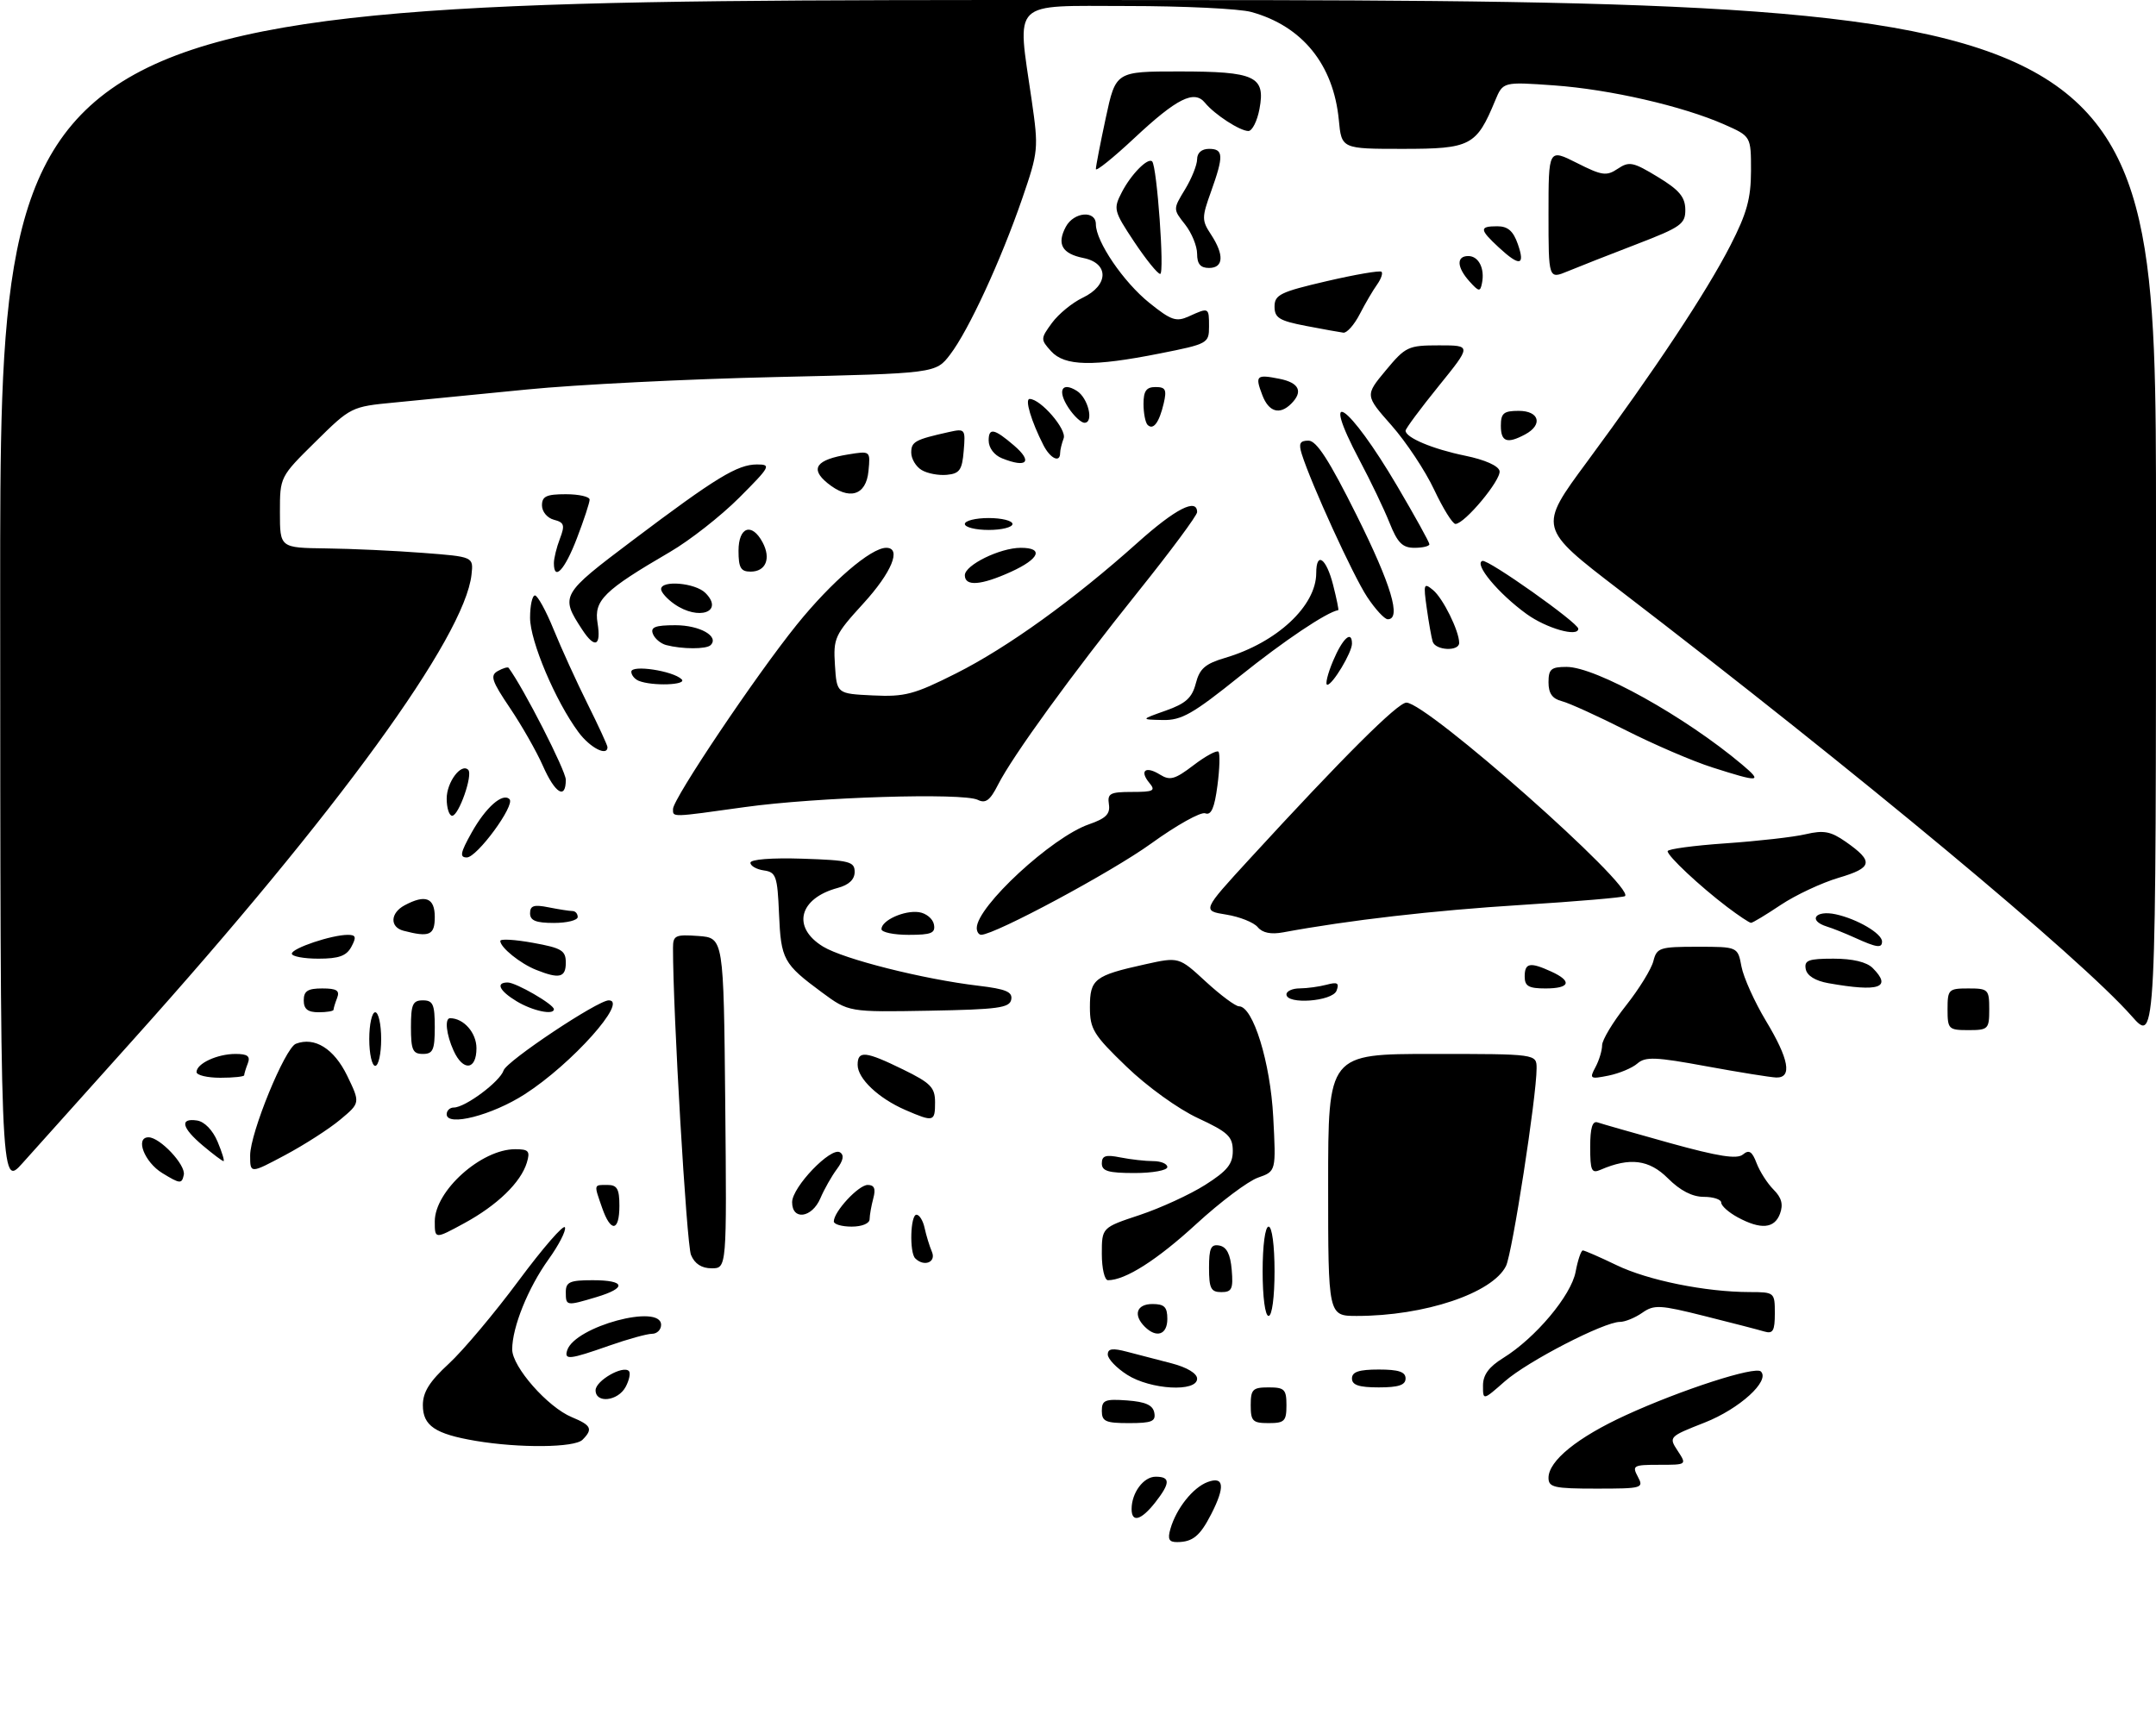 <?xml version="1.0" encoding="UTF-8" standalone="no"?>
<!DOCTYPE svg PUBLIC "-//W3C//DTD SVG 1.1//EN" "http://www.w3.org/Graphics/SVG/1.1/DTD/svg11.dtd" >
<svg xmlns="http://www.w3.org/2000/svg" xmlns:xlink="http://www.w3.org/1999/xlink" version="1.1" viewBox="0 0 362 290">
 <g >
 <path fill="currentColor"
d=" M 196.52 256.75 C 197.51 253.32 200.31 249.80 202.78 248.89 C 205.53 247.87 205.73 249.68 203.36 254.30 C 201.49 257.95 200.26 258.96 197.68 258.98 C 196.27 259.00 196.01 258.50 196.52 256.75 Z  M 190.00 253.43 C 190.00 250.70 192.00 248.00 194.04 248.00 C 196.54 248.00 196.52 249.07 193.93 252.37 C 191.59 255.33 190.00 255.77 190.00 253.43 Z  M 260.00 248.19 C 260.00 245.33 264.86 241.39 273.00 237.66 C 282.29 233.40 294.72 229.38 295.66 230.33 C 297.24 231.90 292.07 236.60 286.24 238.90 C 280.21 241.27 280.16 241.32 281.69 243.65 C 283.23 246.00 283.23 246.00 278.58 246.00 C 274.24 246.00 274.00 246.13 275.00 248.00 C 276.03 249.92 275.76 250.00 268.04 250.00 C 260.94 250.00 260.00 249.79 260.00 248.19 Z  M 79.87 241.98 C 73.06 240.83 71.00 239.44 71.00 235.99 C 71.00 233.79 72.11 232.02 75.35 229.03 C 77.74 226.83 83.03 220.54 87.10 215.05 C 91.17 209.57 94.66 205.55 94.86 206.13 C 95.06 206.70 93.81 209.13 92.08 211.53 C 88.66 216.30 86.00 222.90 86.00 226.62 C 86.00 229.55 91.97 236.33 96.01 238.00 C 99.29 239.36 99.60 240.00 97.80 241.80 C 96.47 243.13 87.22 243.22 79.87 241.98 Z  M 185.00 236.94 C 185.00 235.14 185.53 234.92 189.24 235.19 C 192.34 235.42 193.57 235.97 193.81 237.25 C 194.09 238.71 193.39 239.00 189.57 239.00 C 185.62 239.00 185.00 238.72 185.00 236.94 Z  M 210.00 236.00 C 210.00 233.33 210.33 233.00 213.00 233.00 C 215.67 233.00 216.00 233.33 216.00 236.00 C 216.00 238.67 215.67 239.00 213.00 239.00 C 210.33 239.00 210.00 238.67 210.00 236.00 Z  M 100.00 233.48 C 100.00 231.89 104.58 229.25 105.59 230.25 C 105.90 230.57 105.66 231.77 105.05 232.91 C 103.76 235.32 100.00 235.74 100.00 233.48 Z  M 249.00 232.69 C 249.00 230.90 249.99 229.55 252.38 228.07 C 257.79 224.73 263.80 217.58 264.55 213.59 C 264.92 211.62 265.47 210.00 265.76 210.00 C 266.06 210.00 268.60 211.11 271.40 212.46 C 276.68 215.02 286.37 216.98 293.75 216.99 C 297.95 217.00 298.00 217.04 298.00 220.57 C 298.00 223.50 297.69 224.04 296.25 223.62 C 295.29 223.33 290.77 222.16 286.21 221.02 C 278.70 219.13 277.72 219.08 275.74 220.47 C 274.54 221.31 272.85 222.00 272.00 222.00 C 269.31 222.00 256.51 228.61 252.67 231.98 C 249.00 235.21 249.00 235.21 249.00 232.69 Z  M 189.25 230.88 C 187.46 229.74 186.00 228.21 186.00 227.48 C 186.00 226.48 186.79 226.37 189.25 227.02 C 191.04 227.49 194.41 228.37 196.75 228.97 C 199.31 229.64 201.00 230.66 201.00 231.54 C 201.00 233.83 193.16 233.39 189.25 230.88 Z  M 227.00 231.50 C 227.00 230.39 228.17 230.00 231.50 230.00 C 234.83 230.00 236.00 230.39 236.00 231.50 C 236.00 232.61 234.83 233.00 231.50 233.00 C 228.17 233.00 227.00 232.61 227.00 231.50 Z  M 95.24 226.75 C 96.56 222.76 111.00 218.87 111.00 222.50 C 111.00 223.32 110.31 224.00 109.48 224.00 C 108.64 224.00 105.39 224.90 102.26 226.00 C 95.61 228.34 94.69 228.44 95.24 226.75 Z  M 192.20 222.80 C 190.22 220.82 190.84 219.00 193.50 219.00 C 195.50 219.00 196.00 219.50 196.00 221.50 C 196.00 224.16 194.18 224.78 192.20 222.80 Z  M 212.00 213.50 C 212.00 209.17 212.42 206.00 213.00 206.00 C 213.58 206.00 214.00 209.17 214.00 213.50 C 214.00 217.83 213.58 221.00 213.00 221.00 C 212.42 221.00 212.00 217.83 212.00 213.50 Z  M 223.00 199.00 C 223.00 177.00 223.00 177.00 240.50 177.00 C 258.00 177.00 258.00 177.00 258.00 179.42 C 258.00 184.11 253.91 210.53 252.86 212.62 C 250.57 217.19 239.19 221.00 227.82 221.00 C 223.00 221.00 223.00 221.00 223.00 199.00 Z  M 95.00 217.00 C 95.00 215.30 95.67 215.00 99.50 215.00 C 105.02 215.00 105.31 216.29 100.13 217.84 C 95.08 219.35 95.00 219.34 95.00 217.00 Z  M 203.00 212.93 C 203.00 209.59 203.32 208.91 204.75 209.18 C 205.97 209.42 206.59 210.64 206.81 213.26 C 207.08 216.47 206.83 217.00 205.06 217.00 C 203.32 217.00 203.00 216.37 203.00 212.93 Z  M 185.00 210.58 C 185.00 206.16 185.00 206.16 191.36 204.05 C 194.86 202.88 199.81 200.61 202.36 198.99 C 206.06 196.64 207.00 195.49 206.99 193.27 C 206.98 190.87 206.19 190.13 201.14 187.78 C 197.84 186.25 192.62 182.49 189.15 179.14 C 183.59 173.79 183.00 172.83 183.00 169.14 C 183.00 164.43 183.77 163.83 192.22 161.96 C 197.94 160.69 197.94 160.69 202.45 164.85 C 204.93 167.13 207.44 169.00 208.03 169.00 C 210.39 169.00 213.30 178.40 213.78 187.59 C 214.26 196.71 214.26 196.71 211.23 197.77 C 209.56 198.35 204.89 201.86 200.85 205.57 C 194.26 211.62 188.95 215.00 186.03 215.00 C 185.46 215.00 185.00 213.01 185.00 210.58 Z  M 116.02 210.75 C 115.28 208.98 112.98 169.81 113.00 159.19 C 113.00 157.10 113.39 156.91 117.25 157.19 C 121.50 157.50 121.50 157.50 121.77 185.25 C 122.03 213.00 122.03 213.00 119.49 213.00 C 117.81 213.00 116.64 212.25 116.02 210.75 Z  M 153.67 211.33 C 152.67 210.34 152.86 204.00 153.88 204.00 C 154.37 204.00 154.99 205.01 155.25 206.25 C 155.52 207.49 156.07 209.29 156.48 210.25 C 157.21 212.00 155.14 212.80 153.67 211.33 Z  M 73.00 205.12 C 73.00 200.00 80.80 193.00 86.50 193.00 C 88.77 193.00 89.04 193.31 88.46 195.25 C 87.45 198.58 83.49 202.42 77.93 205.44 C 73.00 208.12 73.00 208.12 73.00 205.12 Z  M 101.10 202.85 C 99.70 198.83 99.66 199.00 102.00 199.00 C 103.62 199.00 104.00 199.67 104.00 202.50 C 104.00 206.85 102.55 207.03 101.10 202.85 Z  M 140.00 205.13 C 140.00 203.48 144.15 199.00 145.69 199.00 C 146.80 199.00 147.07 199.63 146.63 201.25 C 146.30 202.49 146.02 204.06 146.01 204.75 C 146.01 205.47 144.73 206.00 143.00 206.00 C 141.35 206.00 140.00 205.61 140.00 205.13 Z  M 291.75 204.43 C 290.24 203.61 289.00 202.50 289.00 201.97 C 289.00 201.44 287.68 201.00 286.08 201.00 C 284.14 201.00 282.11 199.95 280.05 197.89 C 276.90 194.74 273.65 194.33 268.75 196.45 C 267.23 197.12 267.00 196.62 267.00 192.64 C 267.00 189.41 267.37 188.19 268.25 188.50 C 268.94 188.74 274.41 190.30 280.40 191.97 C 288.53 194.22 291.65 194.71 292.64 193.89 C 293.67 193.03 294.19 193.36 294.94 195.35 C 295.48 196.76 296.76 198.76 297.79 199.79 C 299.14 201.14 299.44 202.27 298.87 203.83 C 297.94 206.34 295.64 206.54 291.75 204.43 Z  M 133.00 201.90 C 133.00 199.36 139.51 192.58 141.03 193.52 C 141.77 193.98 141.60 194.88 140.51 196.35 C 139.63 197.53 138.38 199.74 137.74 201.25 C 136.33 204.55 133.00 205.01 133.00 201.90 Z  M 0.03 99.75 C 0.00 0.00 0.00 0.00 181.00 0.00 C 362.00 0.00 362.00 0.00 362.00 87.64 C 362.00 175.28 362.00 175.28 357.93 170.66 C 349.30 160.86 312.05 129.86 271.88 99.07 C 258.28 88.64 258.28 88.64 266.46 77.57 C 277.87 62.12 286.50 49.10 290.54 41.22 C 293.30 35.84 293.99 33.34 294.00 28.69 C 294.00 22.89 294.00 22.89 289.53 20.91 C 282.54 17.82 270.30 15.01 260.93 14.34 C 252.36 13.73 252.36 13.73 251.04 16.90 C 247.90 24.49 246.93 25.00 235.55 25.00 C 225.25 25.00 225.25 25.00 224.79 20.12 C 223.89 10.84 218.67 4.39 210.12 2.02 C 208.13 1.46 198.74 1.01 189.25 1.01 C 169.54 1.00 170.76 -0.20 173.22 16.80 C 174.40 24.98 174.35 25.44 171.63 33.36 C 168.03 43.79 162.64 55.47 159.54 59.53 C 157.12 62.71 157.12 62.71 130.31 63.32 C 115.56 63.65 96.75 64.59 88.50 65.41 C 80.25 66.23 70.22 67.21 66.22 67.60 C 59.00 68.29 58.89 68.34 52.97 74.19 C 47.00 80.08 47.00 80.09 47.00 86.04 C 47.00 92.00 47.00 92.00 54.75 92.10 C 59.01 92.15 66.33 92.49 71.00 92.85 C 79.50 93.50 79.50 93.50 79.17 96.49 C 78.03 106.99 56.67 136.37 22.40 174.57 C 14.20 183.70 5.83 193.05 3.78 195.34 C 0.06 199.50 0.06 199.50 0.03 99.75 Z  M 27.25 197.01 C 24.24 195.17 22.64 191.00 24.94 191.00 C 26.85 191.00 31.21 195.64 30.86 197.30 C 30.53 198.86 30.24 198.84 27.25 197.01 Z  M 42.00 194.04 C 42.00 190.27 47.85 175.99 49.68 175.29 C 52.83 174.08 56.08 176.11 58.28 180.63 C 60.50 185.22 60.50 185.22 57.12 188.04 C 55.27 189.59 51.11 192.26 47.87 193.99 C 42.00 197.12 42.00 197.12 42.00 194.04 Z  M 185.00 195.38 C 185.00 194.09 185.65 193.88 188.12 194.38 C 189.84 194.72 192.32 195.00 193.62 195.00 C 194.93 195.00 196.00 195.45 196.00 196.00 C 196.00 196.55 193.53 197.00 190.50 197.00 C 186.09 197.00 185.00 196.68 185.00 195.38 Z  M 34.08 192.41 C 30.50 189.40 30.11 187.73 33.09 188.18 C 34.34 188.37 35.73 189.81 36.54 191.75 C 37.29 193.54 37.73 195.00 37.53 195.00 C 37.32 195.00 35.77 193.83 34.08 192.41 Z  M 75.00 187.13 C 75.00 186.51 75.53 186.00 76.19 186.00 C 78.11 186.00 83.95 181.65 84.56 179.76 C 85.08 178.18 100.35 168.00 102.21 168.00 C 105.56 168.00 96.01 178.69 88.12 183.76 C 82.63 187.30 75.00 189.26 75.00 187.13 Z  M 152.01 186.41 C 147.50 184.45 144.00 181.14 144.00 178.83 C 144.00 176.38 145.32 176.52 151.65 179.62 C 156.27 181.88 157.00 182.63 157.00 185.12 C 157.00 188.41 156.77 188.47 152.01 186.41 Z  M 33.00 180.04 C 33.00 178.61 36.48 177.00 39.54 177.00 C 41.57 177.00 42.07 177.38 41.61 178.58 C 41.27 179.45 41.00 180.35 41.00 180.58 C 41.00 180.81 39.20 181.00 37.00 181.00 C 34.80 181.00 33.00 180.57 33.00 180.04 Z  M 267.89 179.21 C 268.50 178.07 269.00 176.41 269.00 175.54 C 269.00 174.66 270.80 171.66 273.01 168.87 C 275.21 166.09 277.28 162.73 277.61 161.40 C 278.18 159.16 278.67 159.00 285.00 159.00 C 291.78 159.00 291.78 159.00 292.40 162.33 C 292.75 164.16 294.60 168.27 296.51 171.45 C 300.38 177.87 300.95 181.02 298.25 180.96 C 297.29 180.93 292.00 180.08 286.50 179.07 C 277.99 177.50 276.27 177.43 274.93 178.60 C 274.07 179.36 271.88 180.27 270.07 180.64 C 266.97 181.26 266.84 181.17 267.89 179.21 Z  M 62.00 174.50 C 62.00 172.03 62.45 170.00 63.00 170.00 C 63.55 170.00 64.00 172.03 64.00 174.50 C 64.00 176.97 63.55 179.00 63.00 179.00 C 62.45 179.00 62.00 176.97 62.00 174.50 Z  M 76.16 176.45 C 74.93 173.75 74.63 171.00 75.57 171.00 C 77.85 171.00 80.00 173.44 80.00 176.04 C 80.00 179.73 77.76 179.97 76.16 176.45 Z  M 69.00 172.50 C 69.00 168.67 69.30 168.00 71.00 168.00 C 72.70 168.00 73.00 168.67 73.00 172.50 C 73.00 176.33 72.70 177.00 71.00 177.00 C 69.30 177.00 69.00 176.33 69.00 172.50 Z  M 327.00 169.50 C 327.00 166.17 327.17 166.00 330.50 166.00 C 333.83 166.00 334.00 166.17 334.00 169.50 C 334.00 172.83 333.83 173.00 330.50 173.00 C 327.17 173.00 327.00 172.83 327.00 169.50 Z  M 51.00 168.00 C 51.00 166.43 51.67 166.00 54.11 166.00 C 56.53 166.00 57.08 166.35 56.61 167.58 C 56.27 168.45 56.00 169.35 56.00 169.58 C 56.00 169.81 54.88 170.00 53.50 170.00 C 51.67 170.00 51.00 169.47 51.00 168.00 Z  M 86.75 168.16 C 83.84 166.40 83.17 165.00 85.25 165.00 C 86.65 165.01 93.00 168.68 93.00 169.49 C 93.00 170.53 89.42 169.77 86.75 168.16 Z  M 138.00 166.66 C 131.52 161.87 131.13 161.15 130.80 153.46 C 130.53 147.11 130.30 146.47 128.25 146.18 C 127.01 146.00 126.00 145.42 126.00 144.89 C 126.00 144.32 129.57 144.04 134.75 144.21 C 142.62 144.47 143.50 144.69 143.50 146.43 C 143.50 147.70 142.54 148.61 140.69 149.11 C 134.13 150.86 132.90 155.75 138.21 158.98 C 141.69 161.09 155.01 164.45 164.30 165.55 C 168.91 166.10 170.04 166.58 169.79 167.87 C 169.52 169.27 167.53 169.53 155.99 169.74 C 142.50 169.98 142.50 169.98 138.00 166.66 Z  M 216.00 167.00 C 216.00 166.45 217.01 165.99 218.25 165.99 C 219.49 165.98 221.52 165.70 222.76 165.37 C 224.57 164.88 224.90 165.09 224.41 166.38 C 223.71 168.19 216.00 168.75 216.00 167.00 Z  M 256.00 164.00 C 256.00 161.70 256.89 161.53 260.45 163.16 C 264.03 164.79 263.62 166.00 259.50 166.00 C 256.67 166.00 256.00 165.62 256.00 164.00 Z  M 307.01 165.12 C 304.80 164.73 303.40 163.86 303.19 162.75 C 302.91 161.27 303.63 161.00 307.86 161.00 C 311.07 161.00 313.42 161.56 314.43 162.57 C 317.73 165.88 315.54 166.63 307.01 165.12 Z  M 90.02 162.88 C 87.35 161.82 84.00 159.11 84.00 158.02 C 84.00 157.64 86.47 157.79 89.50 158.34 C 94.31 159.21 95.00 159.63 95.00 161.67 C 95.00 164.18 93.92 164.44 90.02 162.88 Z  M 49.00 160.16 C 49.00 159.25 55.69 157.00 58.40 157.00 C 59.76 157.00 59.87 157.37 59.00 159.00 C 58.17 160.54 56.91 161.00 53.46 161.00 C 51.01 161.00 49.00 160.62 49.00 160.16 Z  M 311.50 157.51 C 309.85 156.76 307.71 155.90 306.75 155.61 C 303.49 154.59 304.79 152.80 308.24 153.55 C 311.87 154.35 316.00 156.78 316.00 158.12 C 316.00 159.27 315.13 159.16 311.50 157.51 Z  M 67.75 156.31 C 65.42 155.70 65.52 153.33 67.93 152.04 C 71.43 150.16 73.00 150.77 73.00 154.00 C 73.00 157.06 72.11 157.45 67.75 156.31 Z  M 148.00 156.04 C 148.00 154.57 151.83 152.84 154.29 153.19 C 155.49 153.36 156.63 154.29 156.81 155.25 C 157.09 156.71 156.39 157.00 152.57 157.00 C 150.06 157.00 148.00 156.57 148.00 156.04 Z  M 164.00 155.85 C 164.00 152.25 176.61 140.59 182.83 138.44 C 185.68 137.45 186.43 136.71 186.19 135.09 C 185.91 133.25 186.38 133.00 190.06 133.00 C 193.70 133.00 194.08 132.80 192.98 131.48 C 191.27 129.41 192.35 128.58 194.77 130.09 C 196.44 131.13 197.27 130.90 200.39 128.52 C 202.41 126.98 204.29 125.96 204.58 126.24 C 204.86 126.53 204.79 129.09 204.41 131.94 C 203.92 135.70 203.36 136.97 202.37 136.59 C 201.63 136.30 197.53 138.59 193.26 141.68 C 186.67 146.44 167.12 156.94 164.75 156.99 C 164.34 156.99 164.00 156.48 164.00 155.85 Z  M 211.17 155.70 C 210.50 154.90 208.13 153.96 205.90 153.60 C 201.83 152.95 201.83 152.95 209.84 144.22 C 225.55 127.10 234.68 118.00 236.14 118.00 C 239.59 118.00 274.46 148.87 272.85 150.49 C 272.62 150.72 264.76 151.39 255.40 151.98 C 240.65 152.90 226.45 154.54 215.44 156.58 C 213.40 156.96 211.97 156.67 211.17 155.70 Z  M 89.00 153.38 C 89.00 152.09 89.65 151.88 92.12 152.38 C 93.84 152.72 95.64 153.00 96.12 153.00 C 96.61 153.00 97.00 153.45 97.00 154.00 C 97.00 154.55 95.20 155.00 93.00 155.00 C 89.97 155.00 89.00 154.60 89.00 153.38 Z  M 290.00 152.32 C 285.39 148.82 280.00 143.77 280.00 142.95 C 280.00 142.59 284.39 142.00 289.75 141.63 C 295.11 141.26 301.16 140.58 303.18 140.10 C 306.22 139.39 307.40 139.62 309.91 141.37 C 314.65 144.69 314.44 145.73 308.70 147.42 C 305.84 148.27 301.48 150.32 299.00 151.97 C 296.52 153.63 294.27 154.99 294.00 154.98 C 293.73 154.98 291.93 153.78 290.00 152.32 Z  M 79.18 139.84 C 81.56 135.58 84.40 133.07 85.55 134.22 C 86.54 135.21 80.10 144.00 78.38 144.00 C 77.14 144.00 77.29 143.22 79.18 139.84 Z  M 75.00 134.12 C 75.00 131.35 77.44 128.10 78.62 129.29 C 79.44 130.11 77.03 137.00 75.92 137.00 C 75.42 137.00 75.00 135.71 75.00 134.12 Z  M 113.00 135.87 C 113.00 134.15 126.89 113.46 133.77 104.93 C 139.59 97.71 146.23 92.00 148.80 92.00 C 151.43 92.00 149.73 96.13 144.94 101.37 C 140.16 106.61 139.90 107.16 140.19 111.70 C 140.50 116.50 140.50 116.50 146.55 116.79 C 151.93 117.05 153.48 116.64 160.55 113.08 C 169.22 108.71 180.30 100.72 191.01 91.13 C 197.36 85.44 201.00 83.58 201.00 86.01 C 201.00 86.56 196.58 92.52 191.18 99.26 C 179.94 113.28 170.00 126.98 167.55 131.83 C 166.24 134.41 165.49 134.98 164.18 134.33 C 161.70 133.10 137.08 133.87 125.08 135.54 C 112.57 137.29 113.00 137.28 113.00 135.87 Z  M 91.16 128.63 C 90.10 126.22 87.61 121.85 85.63 118.91 C 82.55 114.34 82.25 113.44 83.59 112.69 C 84.45 112.21 85.26 111.97 85.40 112.16 C 87.90 115.53 95.00 129.44 95.00 130.95 C 95.00 134.35 93.21 133.27 91.16 128.63 Z  M 287.50 128.88 C 284.20 127.83 277.68 125.02 273.00 122.65 C 268.32 120.28 263.49 118.08 262.25 117.76 C 260.64 117.35 260.00 116.45 260.00 114.59 C 260.00 112.37 260.44 112.00 263.03 112.00 C 267.95 112.00 282.93 120.34 292.50 128.40 C 296.03 131.38 295.47 131.43 287.50 128.88 Z  M 97.12 122.95 C 93.25 117.72 89.00 107.67 89.00 103.75 C 89.00 101.69 89.37 100.00 89.82 100.00 C 90.26 100.00 91.69 102.59 92.97 105.75 C 94.26 108.91 96.82 114.53 98.66 118.23 C 100.50 121.92 102.00 125.19 102.00 125.48 C 102.00 127.09 99.06 125.58 97.12 122.95 Z  M 195.74 119.34 C 199.10 118.15 200.15 117.20 200.78 114.77 C 201.42 112.28 202.37 111.47 205.71 110.48 C 214.38 107.92 220.99 101.77 221.00 96.25 C 221.00 92.54 222.68 93.71 223.83 98.22 C 224.42 100.54 224.81 102.45 224.70 102.47 C 222.78 102.78 215.56 107.63 208.21 113.53 C 200.26 119.92 198.38 120.99 195.21 120.92 C 191.50 120.84 191.50 120.84 195.74 119.34 Z  M 107.25 114.34 C 106.56 114.06 106.00 113.37 106.00 112.81 C 106.00 111.60 112.98 112.65 114.45 114.08 C 115.45 115.05 109.54 115.26 107.25 114.34 Z  M 223.82 111.01 C 225.42 107.20 227.00 105.76 227.00 108.10 C 227.00 109.58 223.75 115.00 222.86 115.00 C 222.47 115.00 222.90 113.20 223.82 111.01 Z  M 111.84 108.33 C 110.92 108.08 109.92 107.24 109.62 106.44 C 109.19 105.32 110.03 105.00 113.41 105.00 C 117.49 105.00 120.80 106.87 119.32 108.34 C 118.62 109.05 114.54 109.04 111.84 108.33 Z  M 240.55 107.75 C 240.34 107.06 239.89 104.52 239.55 102.10 C 238.98 98.04 239.06 97.81 240.62 99.10 C 242.29 100.48 245.00 105.97 245.00 107.97 C 245.00 109.44 241.01 109.25 240.55 107.75 Z  M 97.76 105.75 C 94.03 100.05 94.16 99.84 106.22 90.75 C 120.23 80.19 123.81 78.01 127.10 78.00 C 129.54 78.00 129.35 78.34 124.10 83.60 C 121.02 86.68 115.80 90.77 112.50 92.69 C 101.39 99.17 99.71 100.82 100.33 104.63 C 100.96 108.52 99.88 108.99 97.76 105.75 Z  M 256.31 103.11 C 251.56 99.67 247.43 94.69 248.90 94.20 C 249.85 93.88 265.00 104.61 265.00 105.59 C 265.00 107.05 259.65 105.53 256.31 103.11 Z  M 229.55 100.25 C 227.22 96.74 220.14 81.25 218.57 76.25 C 218.02 74.48 218.25 74.00 219.70 74.00 C 221.05 74.00 223.18 77.30 227.77 86.51 C 233.60 98.21 235.33 104.00 233.01 104.00 C 232.47 104.00 230.91 102.31 229.55 100.25 Z  M 113.22 101.44 C 112.00 100.59 111.00 99.46 111.00 98.94 C 111.00 97.39 116.74 97.88 118.44 99.58 C 121.62 102.76 117.31 104.30 113.22 101.44 Z  M 162.00 96.61 C 162.00 94.90 167.90 92.00 171.40 92.00 C 175.30 92.00 174.54 93.85 169.75 96.03 C 164.71 98.32 162.00 98.52 162.00 96.61 Z  M 93.00 94.57 C 93.00 93.78 93.45 91.93 94.01 90.47 C 94.88 88.19 94.74 87.74 93.01 87.29 C 91.89 87.00 91.00 85.93 91.00 84.88 C 91.00 83.35 91.75 83.00 95.00 83.00 C 97.20 83.00 99.00 83.41 99.00 83.91 C 99.00 84.41 98.04 87.34 96.86 90.41 C 94.83 95.72 93.00 97.69 93.00 94.57 Z  M 124.00 92.50 C 124.00 88.48 126.23 87.70 128.04 91.08 C 129.49 93.79 128.59 96.00 126.03 96.00 C 124.38 96.00 124.00 95.35 124.00 92.50 Z  M 233.30 87.78 C 232.37 85.46 230.12 80.76 228.30 77.34 C 221.38 64.28 226.41 67.72 234.61 81.65 C 237.57 86.68 240.00 91.07 240.00 91.40 C 240.00 91.73 238.87 92.00 237.49 92.00 C 235.48 92.00 234.65 91.17 233.30 87.78 Z  M 162.00 88.00 C 162.00 87.45 163.80 87.00 166.00 87.00 C 168.20 87.00 170.00 87.45 170.00 88.00 C 170.00 88.55 168.20 89.00 166.00 89.00 C 163.80 89.00 162.00 88.55 162.00 88.00 Z  M 240.80 82.24 C 239.32 79.08 236.10 74.23 233.65 71.45 C 229.19 66.40 229.19 66.40 232.68 62.20 C 236.00 58.21 236.43 58.00 241.63 58.00 C 247.09 58.00 247.09 58.00 241.54 64.86 C 238.49 68.63 236.00 71.99 236.00 72.33 C 236.00 73.50 240.57 75.42 246.00 76.53 C 249.32 77.21 251.61 78.23 251.78 79.10 C 252.07 80.60 245.89 88.01 244.37 87.99 C 243.89 87.98 242.29 85.40 240.80 82.24 Z  M 138.92 81.12 C 135.95 78.69 137.04 77.19 142.41 76.32 C 146.15 75.71 146.15 75.71 145.82 79.11 C 145.43 83.25 142.55 84.09 138.92 81.12 Z  M 154.75 78.94 C 153.79 78.37 153.00 77.05 153.00 76.02 C 153.00 74.17 153.63 73.83 159.31 72.56 C 162.05 71.95 162.12 72.04 161.81 75.72 C 161.55 78.92 161.12 79.54 159.00 79.74 C 157.62 79.88 155.71 79.52 154.75 78.94 Z  M 168.25 76.97 C 166.92 76.44 166.00 75.21 166.00 73.97 C 166.00 71.78 166.94 71.97 170.25 74.81 C 173.45 77.55 172.43 78.65 168.25 76.97 Z  M 175.19 74.75 C 173.15 70.74 172.03 67.00 172.88 67.00 C 174.73 67.00 179.16 72.14 178.59 73.62 C 178.27 74.47 178.00 75.58 178.00 76.08 C 178.00 77.80 176.34 77.01 175.19 74.75 Z  M 252.00 71.50 C 252.00 69.39 252.47 69.00 255.00 69.00 C 258.47 69.00 259.10 71.34 256.07 72.96 C 253.04 74.58 252.00 74.21 252.00 71.50 Z  M 192.68 71.35 C 192.31 70.97 192.00 69.39 192.00 67.83 C 192.00 65.66 192.47 65.00 194.02 65.00 C 195.71 65.00 195.93 65.44 195.39 67.75 C 194.63 70.98 193.64 72.30 192.68 71.35 Z  M 179.39 68.47 C 177.50 65.59 178.27 64.05 180.80 65.64 C 182.71 66.83 183.71 71.00 182.09 71.00 C 181.52 71.00 180.30 69.86 179.39 68.47 Z  M 211.95 66.36 C 210.69 63.07 210.94 62.84 214.84 63.62 C 218.14 64.28 218.84 65.76 216.80 67.80 C 214.86 69.74 213.02 69.19 211.95 66.36 Z  M 176.48 58.98 C 174.70 57.01 174.70 56.87 176.63 54.23 C 177.73 52.73 180.05 50.83 181.79 50.00 C 186.17 47.92 186.24 44.20 181.91 43.33 C 178.32 42.61 177.40 40.99 178.96 38.08 C 180.30 35.58 184.00 35.27 184.00 37.66 C 184.00 40.56 188.64 47.38 192.99 50.87 C 196.66 53.82 197.48 54.10 199.64 53.12 C 202.98 51.60 203.00 51.61 203.00 54.86 C 203.00 57.65 202.78 57.77 194.75 59.36 C 183.48 61.60 178.76 61.50 176.48 58.98 Z  M 219.25 54.73 C 214.79 53.87 214.00 53.38 214.00 51.49 C 214.00 49.50 214.97 49.03 222.75 47.22 C 227.56 46.10 231.71 45.39 231.96 45.64 C 232.22 45.89 231.88 46.86 231.21 47.80 C 230.54 48.73 229.23 50.96 228.31 52.75 C 227.39 54.54 226.15 55.94 225.56 55.87 C 224.98 55.80 222.14 55.28 219.25 54.73 Z  M 246.75 47.28 C 244.59 44.89 244.50 43.00 246.53 43.00 C 248.27 43.00 249.33 45.09 248.83 47.55 C 248.54 49.04 248.31 49.01 246.75 47.28 Z  M 260.00 35.93 C 260.00 24.97 260.00 24.97 264.75 27.36 C 268.98 29.50 269.73 29.61 271.63 28.34 C 273.54 27.06 274.21 27.20 278.34 29.71 C 281.94 31.89 282.94 33.08 282.97 35.18 C 283.00 37.62 282.26 38.14 274.75 41.03 C 270.21 42.77 265.04 44.81 263.25 45.55 C 260.00 46.90 260.00 46.90 260.00 35.93 Z  M 190.43 40.60 C 186.99 35.41 186.91 35.08 188.36 32.28 C 189.91 29.27 192.74 26.41 193.45 27.11 C 194.26 27.93 195.56 46.00 194.80 46.00 C 194.37 46.00 192.41 43.57 190.43 40.60 Z  M 201.00 42.63 C 201.00 41.33 200.09 39.11 198.98 37.70 C 196.95 35.13 196.95 35.13 198.97 31.81 C 200.08 29.99 200.99 27.71 201.00 26.75 C 201.00 25.67 201.76 25.00 203.00 25.00 C 205.44 25.00 205.49 26.15 203.34 32.17 C 201.77 36.53 201.77 37.01 203.33 39.38 C 205.58 42.81 205.45 45.00 203.00 45.00 C 201.56 45.00 201.00 44.33 201.00 42.63 Z  M 251.65 41.55 C 248.39 38.53 248.35 38.00 251.40 38.00 C 253.17 38.00 254.08 38.79 254.85 41.00 C 256.12 44.64 255.16 44.80 251.65 41.55 Z  M 184.00 28.39 C 184.00 27.92 184.75 24.05 185.67 19.77 C 187.34 12.00 187.34 12.00 197.98 12.00 C 210.77 12.00 212.50 12.81 211.47 18.30 C 211.09 20.33 210.25 22.00 209.61 22.00 C 208.19 22.00 203.93 19.23 202.32 17.26 C 200.52 15.05 197.60 16.51 190.45 23.20 C 186.90 26.52 184.00 28.85 184.00 28.39 Z "/>
</g>
</svg>
